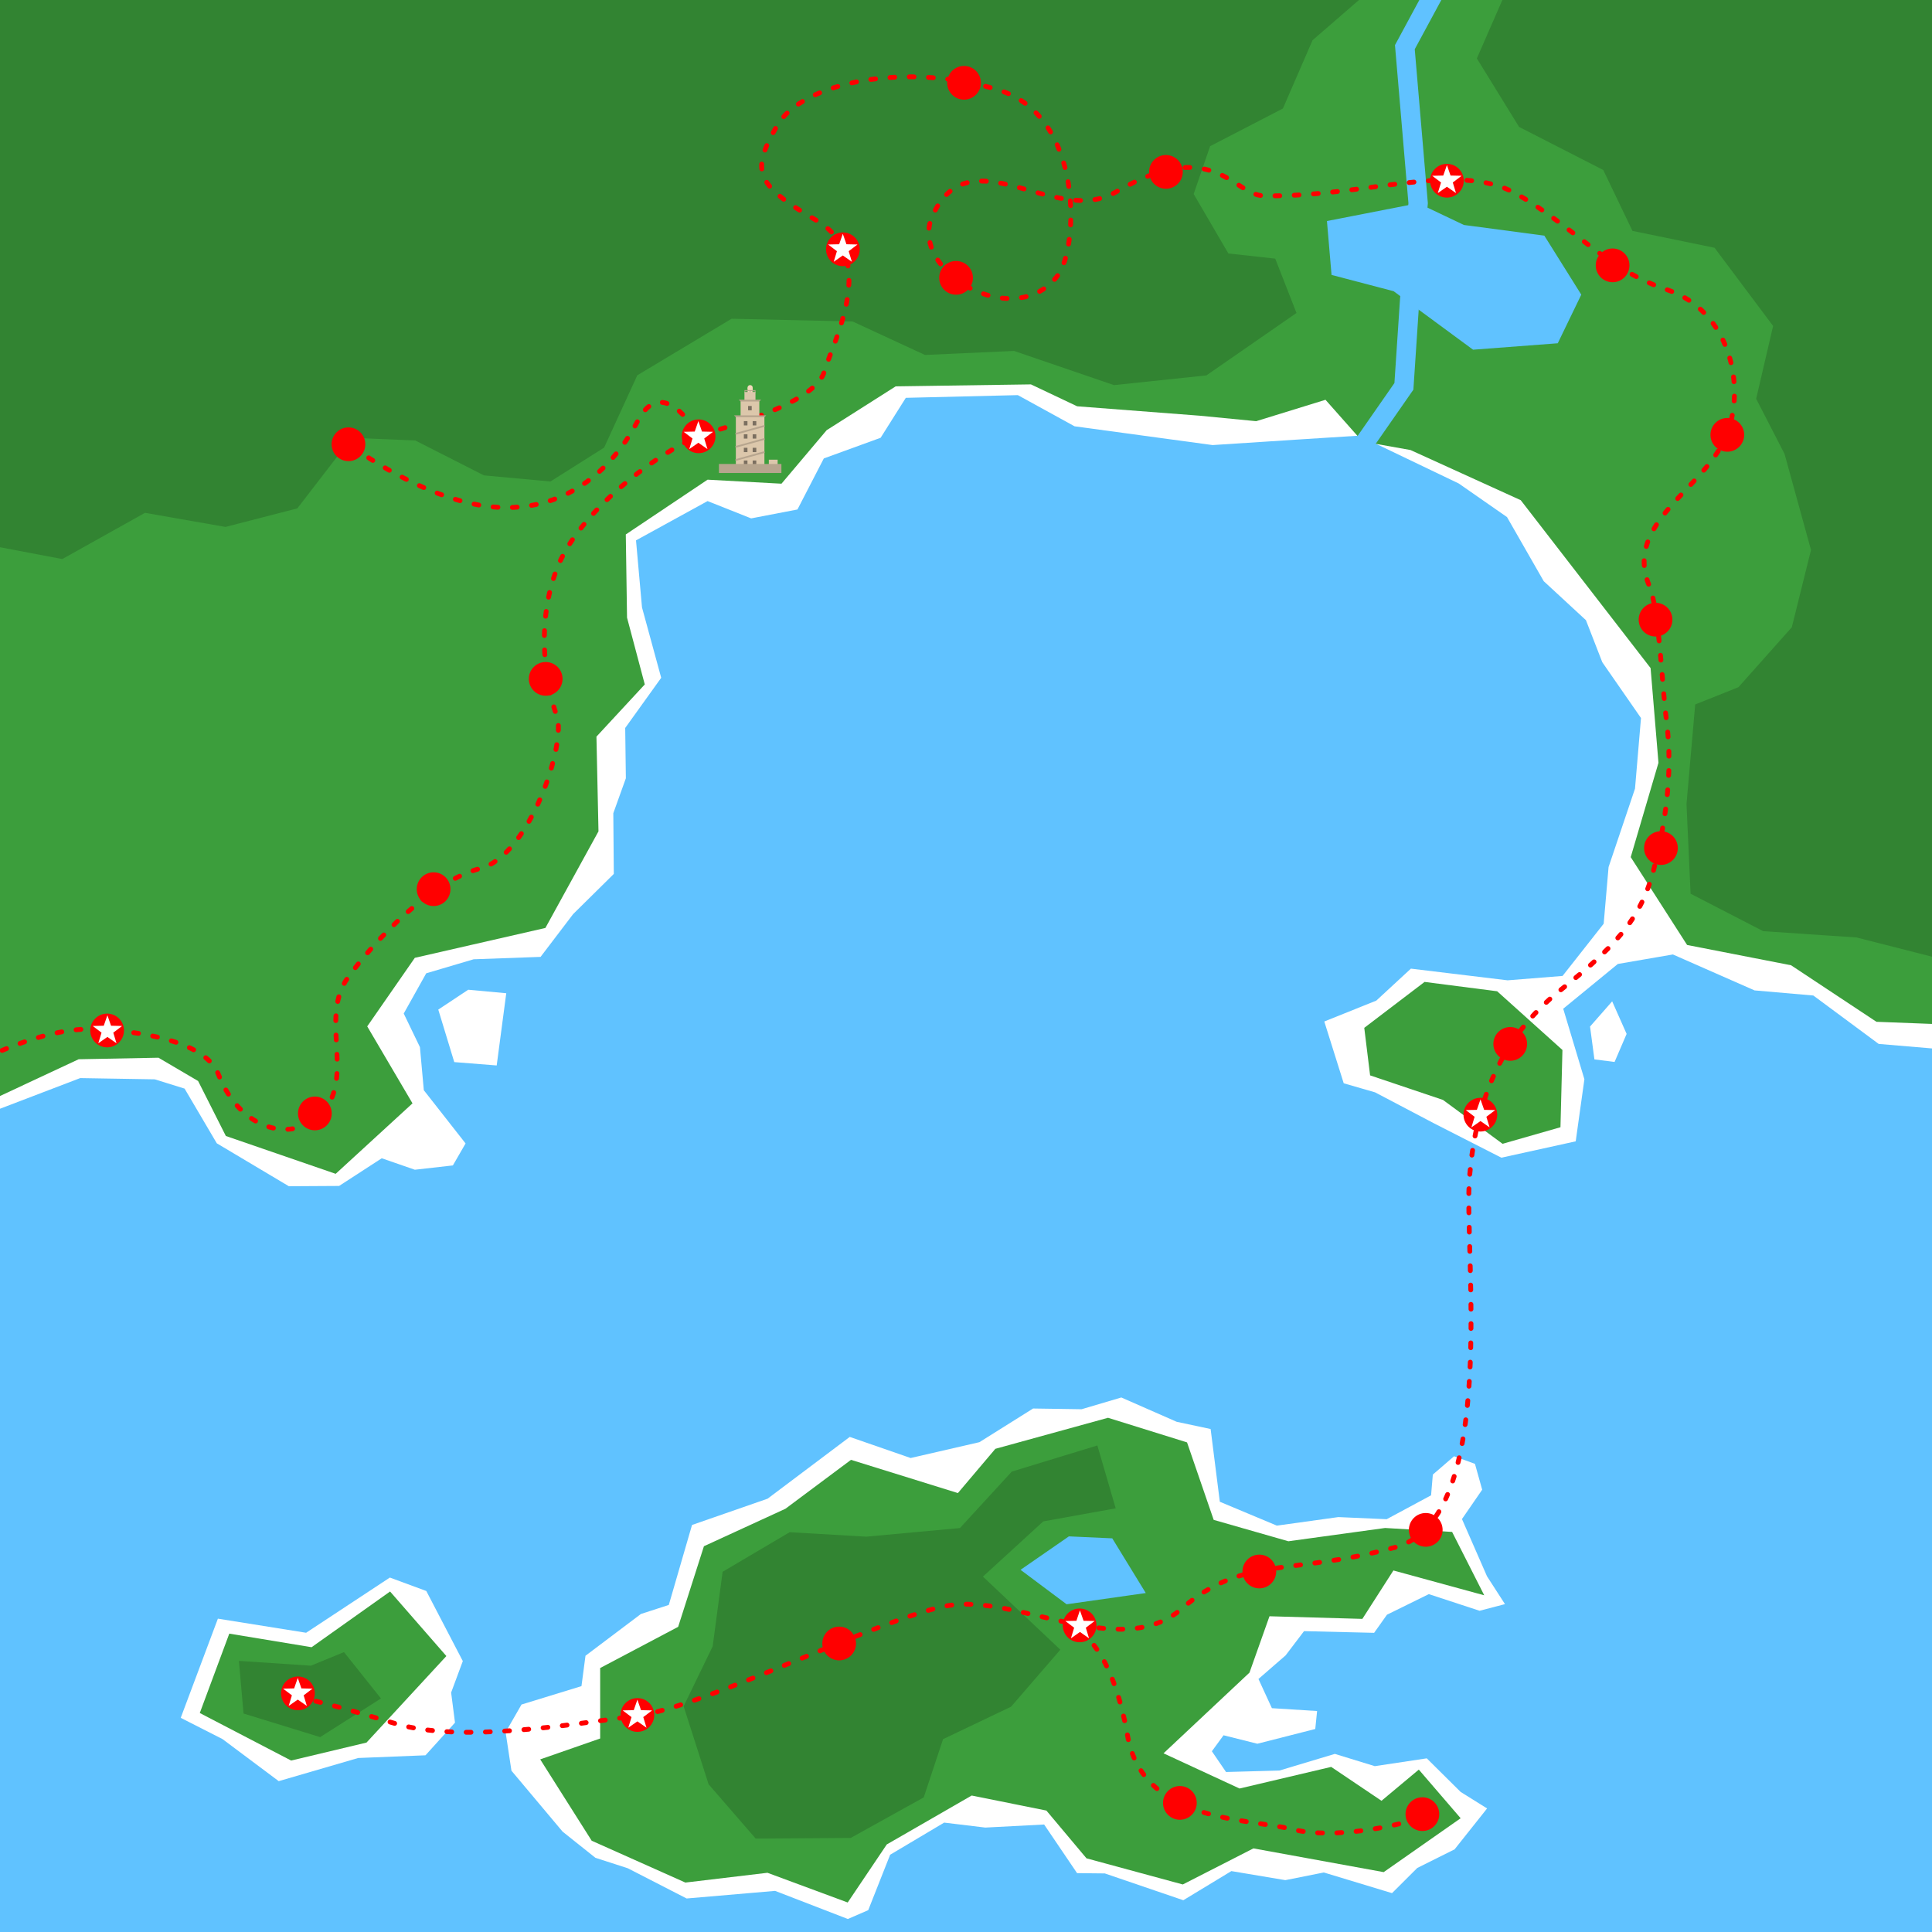 <?xml version="1.0" encoding="UTF-8"?>
<svg width="100" height="100" version="1.1" viewBox="0 0 26.458 26.458" xml:space="preserve" xmlns="http://www.w3.org/2000/svg"><rect width="26.458" height="26.458" fill="#60c2ff"/><g fill="#fff"><path d="m27.179-0.699-6.671 5.822-0.041-2.855-5.098 0.271-0.466 2.362-3.01-1.555-12.414 5.372 0.235 6.575 1.384-0.529 1.022 0.017 0.408 0.127 0.441 0.749 0.987 0.588 0.688-0.004 0.584-0.379 0.453 0.157 0.521-0.059 0.174-0.301-0.572-0.729-0.053-0.59-0.222-0.46 0.308-0.551 0.649-0.192 0.917-0.033 0.446-0.586 0.557-0.55-0.007-0.831 0.172-0.479-0.009-0.689 0.493-0.687-0.263-0.964-0.082-0.918 0.98-0.538 0.597 0.237 0.634-0.122 0.361-0.699 0.778-0.283 0.345-0.547 1.534-0.037 0.777 0.427 1.89 0.257 1.141-0.074 0.864-0.055 1.366 0.655 0.661 0.46 0.503 0.878 0.578 0.534 0.224 0.576 0.53 0.764-0.082 0.967-0.362 1.074-0.067 0.776-0.563 0.715-0.753 0.06-1.324-0.16-0.474 0.438-0.712 0.286 0.266 0.846 0.429 0.124 0.812 0.427 0.918 0.468 1.018-0.224 0.119-0.85-0.29-0.966 0.748-0.613 0.754-0.13 1.118 0.492 0.805 0.07 0.895 0.663 1.346 0.114z"/><path d="m15.356 19.138-0.544 0.161-0.664-0.01-0.735 0.461-0.942 0.217-0.834-0.289-1.125 0.846-1.035 0.36-0.318 1.095-0.382 0.124-0.759 0.572-0.055 0.416-0.821 0.252-0.218 0.379 0.08 0.527 0.701 0.835 0.449 0.358 0.443 0.143 0.806 0.414 1.212-0.104 0.996 0.385 0.279-0.121 0.3-0.759 0.74-0.44 0.563 0.068 0.806-0.042 0.451 0.666 0.38 0.004 1.075 0.367 0.658-0.399 0.739 0.124 0.527-0.105 0.934 0.283 0.346-0.345 0.511-0.255 0.445-0.56-0.362-0.226-0.464-0.46-0.712 0.107-0.547-0.168-0.759 0.228-0.731 0.02-0.194-0.284 0.16-0.219 0.463 0.116 0.793-0.202 0.025-0.246-0.619-0.039-0.184-0.4 0.372-0.323 0.252-0.332 0.96 0.023 0.176-0.248 0.573-0.282 0.695 0.228 0.348-0.091-0.246-0.381-0.343-0.784 0.277-0.402-0.099-0.354-0.286-0.104-0.291 0.251-0.024 0.284-0.608 0.327-0.662-0.029-0.842 0.117-0.781-0.327-0.126-0.996-0.465-0.099zm-1.896 1.585h2.804v1.736h-2.804z"/><path d="m2.984 22.167 1.208 0.193 1.147-0.756 0.499 0.184 0.5 0.96-0.16 0.431 0.053 0.412-0.404 0.447-0.922 0.037-1.088 0.317-0.77-0.576-0.572-0.291z"/><path d="m6.221 14.545-0.219-0.719 0.41-0.272 0.521 0.048-0.131 0.989z"/><path d="m21.775 14.058 0.303-0.345 0.198 0.446-0.165 0.384-0.276-0.035z"/></g><g fill="#3c9e3c"><path d="m27.024-0.312-7.305 0.071-0.833 0.003h-19.243l0.332 15.259 1.102-0.515 1.093-0.021 0.543 0.319 0.38 0.753 1.504 0.518 1.052-0.965-0.62-1.054 0.652-0.939 1.788-0.409 0.727-1.323-0.028-1.297 0.662-0.715-0.243-0.915-0.017-1.139 1.12-0.75 1.012 0.055 0.619-0.733 0.945-0.6 1.852-0.027 0.633 0.3 1.679 0.129 0.773 0.075 0.949-0.293 0.506 0.571 0.658 0.117 1.51 0.687 1.778 2.299 0.108 1.297-0.38 1.292 0.772 1.203 1.424 0.278 1.169 0.774 1.323 0.051z"/><path d="m19.509 13.447 0.994 0.128 0.894 0.804-0.027 1.058-0.793 0.227-0.816-0.601-0.998-0.336-0.08-0.651z"/><path d="m15.174 19.416-1.543 0.425-0.513 0.606-1.464-0.455-0.898 0.67-1.116 0.513-0.353 1.104-1.068 0.564v0.965l-0.821 0.286 0.705 1.114 1.283 0.573 1.124-0.134 1.099 0.407 0.535-0.795 1.163-0.67 1.023 0.206 0.549 0.654 1.319 0.358 0.967-0.494 1.784 0.325 1.054-0.738-0.573-0.666-0.511 0.427-0.689-0.464-1.255 0.296-1.041-0.482 1.177-1.105 0.274-0.772 1.272 0.036 0.425-0.663 1.244 0.34-0.44-0.868-0.918-0.054-1.324 0.182-1.023-0.293-0.365-1.061zm-0.536 1.624 0.594 0.027 0.459 0.749-1.084 0.154-0.631-0.472z"/><path d="m5.019 23.864-1.032 0.246-1.251-0.651 0.404-1.087 1.127 0.186 1.075-0.763 0.771 0.884z"/></g><path d="m18.418 6.452 0.808-1.161 0.079-1.188 0.116-1.32-0.182-2.137 0.479-0.887" fill="none" stroke="#60c2ff" stroke-linecap="round" stroke-width=".265"/><g fill="#328432"><path d="m-0.723 7.357 1.576 0.299 1.133-0.633 1.102 0.193 0.984-0.254 0.744-0.966 0.871 0.036 0.94 0.478 0.911 0.084 0.735-0.464 0.455-0.991 1.291-0.774 1.658 0.038 0.99 0.458 1.22-0.055 1.369 0.468 1.265-0.133 1.234-0.855-0.291-0.744-0.642-0.071-0.475-0.814 0.225-0.655 0.997-0.516 0.406-0.935 0.913-0.791h-19.243z"/><path d="m20.741-0.382-0.516 1.182 0.578 0.938 1.153 0.59 0.4 0.834 1.124 0.231 0.802 1.071-0.232 0.997 0.389 0.756 0.362 1.315-0.263 1.058-0.731 0.821-0.592 0.236-0.119 1.364 0.056 1.228 0.994 0.513 1.277 0.086 1.599 0.407 0.001-13.556z"/><path d="m15.279 20.656-0.251-0.861-1.172 0.358-0.71 0.773-1.283 0.118-1.049-0.061-0.918 0.542-0.136 1.021-0.398 0.821 0.342 1.068 0.645 0.744 1.301-0.009 1-0.555 0.265-0.798 0.931-0.444 0.675-0.781-1.06-1.001 0.826-0.756z"/><path d="m4.384 23.789-1.049-0.323-0.063-0.721 0.985 0.066 0.454-0.186 0.506 0.635z"/></g><g fill="none" stroke-dasharray="0.066, 0.198" stroke-linecap="round" stroke-width=".066"><path d="m-0.908 14.871s1.272-0.826 2.233-0.777c0.799 0.041 1.511 0.225 1.663 0.612 0.334 0.854 1.128 0.958 1.48 0.465 0.352-0.493-0.078-1.262 0.294-1.78 0.372-0.518 1.141-1.324 1.816-1.498 0.675-0.174 1.185-1.722 1.046-2.093-0.139-0.371-0.311-1.27 0.026-2.068 0.336-0.798 1.499-1.64 2.042-1.803 0.543-0.163 1.486-0.449 1.6-0.849 0.114-0.4 0.755-1.555-0.112-2.062-0.867-0.507-0.885-0.684-0.542-1.291 0.343-0.607 1.78-0.885 3.039-0.494 1.17 0.363 1.093 2.151 0.813 2.533-0.59 0.804-2.054-0.059-1.723-0.804 0.506-1.137 1.676 0.157 2.512-0.331 1.344-0.785 1.609 0.042 2.027 0.05 1.367 0.026 2.655-0.484 3.456-0.029 0.801 0.455 1.233 1.04 2.071 1.317 0.839 0.278 1.102 1.307 0.798 2.021-0.304 0.715-1.403 1.181-1.044 2.034 0.137 0.326 0.173 1.373 0.232 1.818 0.108 0.822-0.044 1.509-0.143 1.948-0.16 0.711-0.455 1.094-1.297 1.762-0.842 0.668-1.169 1.551-1.254 2.558-0.085 1.007 0.421 4.686-1.015 5.079s-2.089 0.11-2.926 0.841c-0.837 0.731-2.278-0.212-3.21-0.04-0.932 0.172-3.316 1.387-4.262 1.509-0.946 0.122-2.401 0.374-3.304 0.103-0.903-0.271-1.108-0.31-1.108-0.31" stroke="#f00"/><path d="m14.793 22.351s0.437 0.218 0.649 1.421c0.209 1.19 1.648 1.126 2.253 1.279 0.605 0.153 1.486-0.079 1.486-0.079" stroke="#fc0000"/><path d="m9.511 5.883s-0.446-0.749-0.772-0.127-0.93 1.239-1.906 1.192c-0.976-0.047-2.036-0.851-2.036-0.851" stroke="#f00"/></g><g transform="matrix(.143 0 0 .143 8.594 5.444)"><g transform="matrix(3.126 0 0 3.126 -11.821 -9.703)" fill="#f1dabb"><circle cx="7.537" cy="2.801" r=".078"/><rect x="7.459" y="2.8" width=".157" height=".192"/></g><g transform="matrix(3.126 0 0 3.126 -11.821 -9.703)" fill="none" stroke="#b7a58e"><path d="m7.377 2.952v-0.062h0.312l-5.901e-4 0.062" stroke-width=".026"/><path d="m7.452 2.952v-0.06m0.162 0-3.063e-4 0.06" stroke-width=".028"/><path d="m7.536 2.947v-0.06" stroke-width=".028"/></g><rect x="11.196" y="-.529" width="1.056" height="1.199" fill="#dcc7ab"/><path d="m10.654 0.209 0.172 0.172 0.896 1.654 0.896-1.654 0.172-0.172z" fill="#b7a58e"/><rect x="10.827" y=".382" width="1.792" height="1.545" fill="#dcc7ab"/><path d="m10.199 1.709 0.172 0.172 1.361 1.654 1.375-1.654 0.172-0.172z" fill="#b7a58e"/><rect x="10.372" y="1.882" width="2.736" height="4.579" fill="#dcc7ab"/><path d="m10.398 5.973 2.663-0.732" fill="none" stroke="#b7a58e" stroke-linecap="round" stroke-width=".165"/><path d="m10.398 3.465 2.663-0.732" fill="none" stroke="#b7a58e" stroke-linecap="round" stroke-width=".165"/><g fill="#7b6f60"><rect x="11.137" y="3.52" width=".347" height=".413"/><rect x="11.983" y="3.52" width=".347" height=".413"/><rect x="11.137" y="2.258" width=".347" height=".413"/><rect x="11.983" y="2.258" width=".347" height=".413"/><rect x="11.137" y="4.814" width=".347" height=".413"/><rect x="11.983" y="4.814" width=".347" height=".413"/><rect x="11.137" y="6.029" width=".347" height=".413"/><rect x="11.983" y="6.029" width=".347" height=".413"/></g><rect x="13.53" y="5.953" width=".844" height=".858" fill="#dcc7ab"/><rect x="8.753" y="6.363" width="5.982" height=".864" fill="#b7a58e"/><path d="m10.398 4.713 2.663-0.732" fill="none" stroke="#b7a58e" stroke-linecap="round" stroke-width=".165"/><rect x="11.544" y=".81" width=".347" height=".413" fill="#7b6f60"/></g><g fill="#f00"><circle cx="1.467" cy="14.112" r=".231"/><circle cx="4.312" cy="15.248" r=".231"/><circle cx="5.938" cy="12.177" r=".231"/><circle cx="7.473" cy="9.297" r=".231"/><circle cx="9.567" cy="5.975" r=".231"/><circle cx="4.772" cy="6.084" r=".231"/><circle cx="11.543" cy="3.414" r=".231"/><circle cx="13.202" cy="1.134" r=".231"/><circle cx="15.967" cy="2.354" r=".231"/><circle cx="19.815" cy="2.475" r=".231"/><circle cx="23.655" cy="5.955" r=".231"/><circle cx="22.084" cy="3.634" r=".231"/><circle cx="22.672" cy="8.486" r=".231"/><circle cx="22.746" cy="11.614" r=".231"/><circle cx="17.246" cy="21.521" r=".231"/><circle cx="16.158" cy="24.69" r=".231"/><circle cx="11.492" cy="22.507" r=".231"/><circle cx="13.093" cy="3.805" r=".231"/><circle cx="20.273" cy="15.265" r=".231"/><circle cx="20.682" cy="14.296" r=".231"/><circle cx="19.525" cy="20.951" r=".231"/><circle cx="14.785" cy="22.259" r=".231"/><circle cx="19.479" cy="24.844" r=".231"/><circle cx="8.729" cy="23.486" r=".231"/><circle cx="4.08" cy="23.19" r=".231"/></g><g fill="#fff"><path transform="matrix(.361 0 0 .361 .938 9.015)" d="m1.476 13.542 0.138 0.397 0.42 0.009-0.335 0.254 0.122 0.402-0.345-0.24-0.345 0.24 0.122-0.402-0.335-0.254 0.42-0.009z"/><path transform="matrix(.361 0 0 .361 9.031 .878)" d="m1.476 13.542 0.138 0.397 0.42 0.009-0.335 0.254 0.122 0.402-0.345-0.24-0.345 0.24 0.122-0.402-0.335-0.254 0.42-0.009z"/><path transform="matrix(.361 0 0 .361 11.009 -1.687)" d="m1.476 13.542 0.138 0.397 0.42 0.009-0.335 0.254 0.122 0.402-0.345-0.24-0.345 0.24 0.122-0.402-0.335-0.254 0.42-0.009z"/><path transform="matrix(.361 0 0 .361 19.282 -2.628)" d="m1.476 13.542 0.138 0.397 0.42 0.009-0.335 0.254 0.122 0.402-0.345-0.24-0.345 0.24 0.122-0.402-0.335-0.254 0.42-0.009z"/><path transform="matrix(.361 0 0 .361 19.742 10.167)" d="m1.476 13.542 0.138 0.397 0.42 0.009-0.335 0.254 0.122 0.402-0.345-0.24-0.345 0.24 0.122-0.402-0.335-0.254 0.42-0.009z"/><path d="m14.789 22.053 0.05 0.143 0.152 0.003-0.121 0.092 0.044 0.145-0.124-0.087-0.124 0.087 0.044-0.145-0.121-0.092 0.152-0.003z" stroke-width=".361"/><path transform="matrix(.361 0 0 .361 8.196 18.388)" d="m1.476 13.542 0.138 0.397 0.42 0.009-0.335 0.254 0.122 0.402-0.345-0.24-0.345 0.24 0.122-0.402-0.335-0.254 0.42-0.009z"/><path transform="matrix(.361 0 0 .361 3.545 18.09)" d="m1.476 13.542 0.138 0.397 0.42 0.009-0.335 0.254 0.122 0.402-0.345-0.24-0.345 0.24 0.122-0.402-0.335-0.254 0.42-0.009z"/></g><path d="m18.172 3.027 1.249-0.244 0.627 0.298 1.101 0.146 0.506 0.808-0.322 0.666-1.16 0.088-1.088-0.801-0.85-0.223z" fill="#60c2ff"/></svg>
